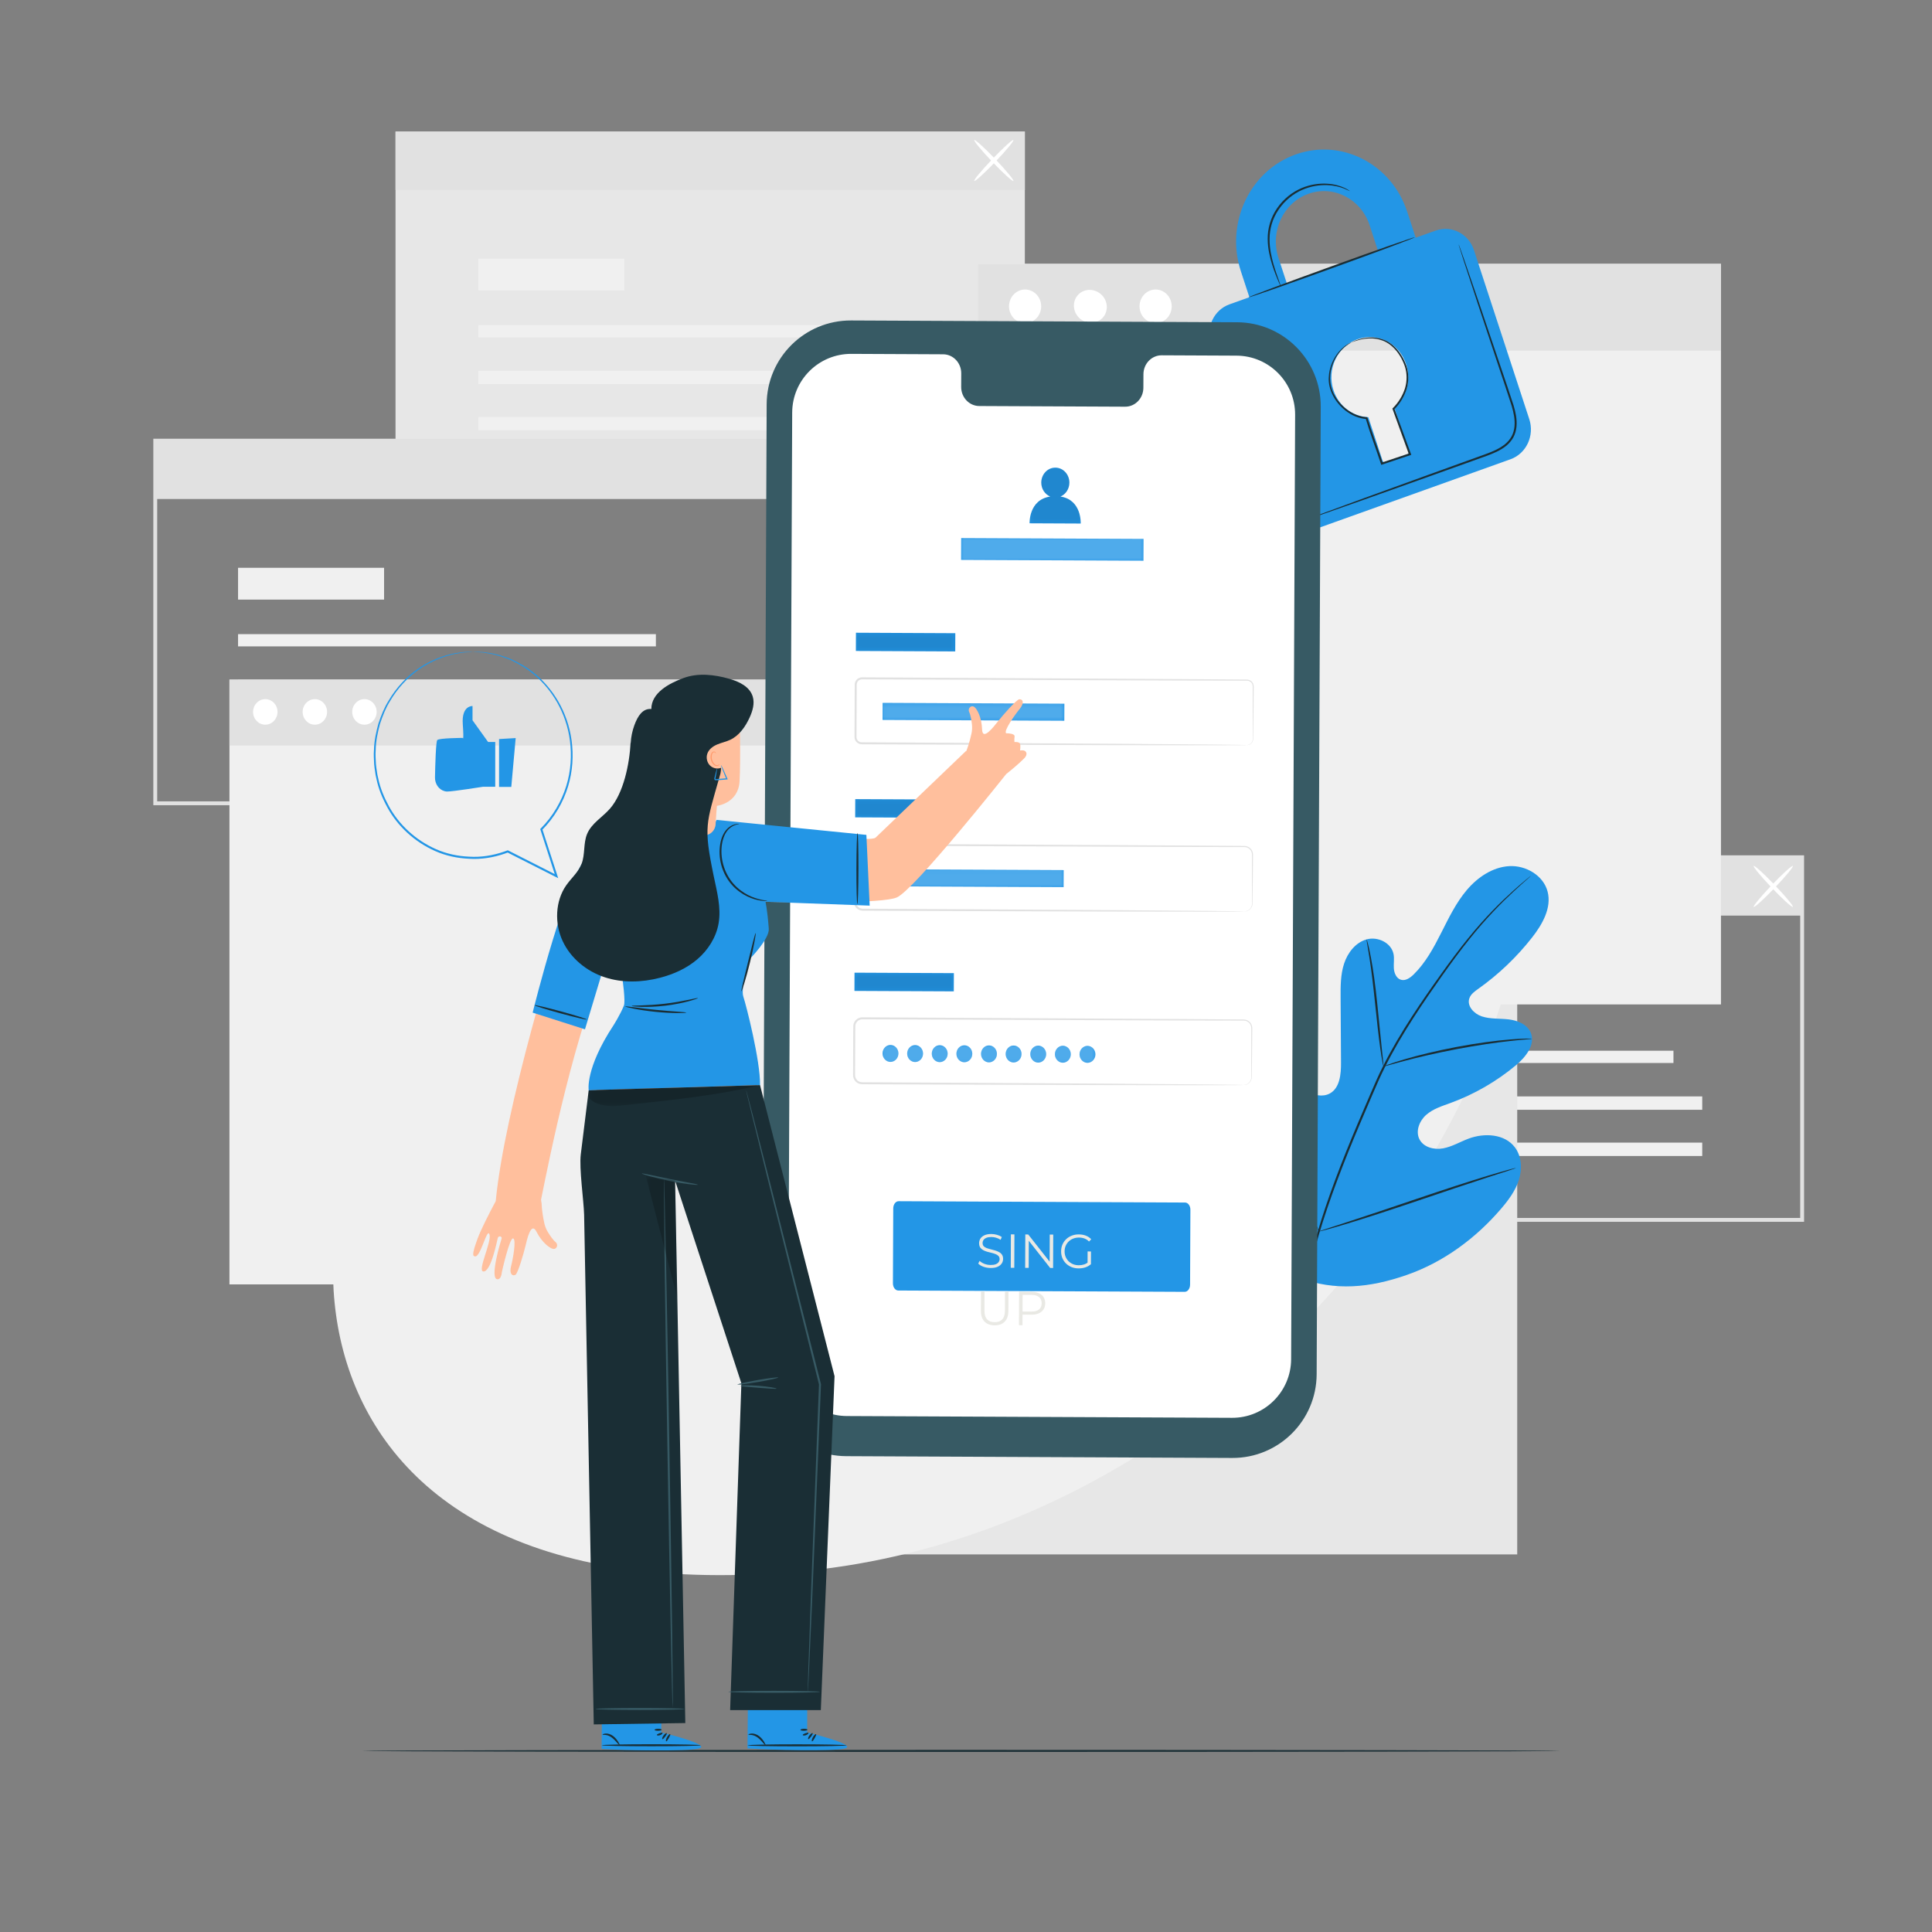 <svg xmlns="http://www.w3.org/2000/svg" width="438" height="438" viewBox="0 0 438 438" fill="none">
                    <rect x="0" y="0" width="438" height="438" fill="#808080" stroke="none"/>
                    <path d="M266.327 276.117H408.119V194.785H266.327V276.117ZM408.995 276.993H265.451V193.909H408.995V276.993Z" fill="#E1E1E1"/>
                    <path d="M379.386 240.988H284.659V238.209H379.386V240.988Z" fill="#F0F0F0"/>
                    <path d="M385.91 251.597H284.66V248.565H385.91V251.597Z" fill="#F0F0F0"/>
                    <path d="M385.91 262.073H284.66V259.041H385.91V262.073Z" fill="#F0F0F0"/>
                    <path d="M317.766 230.377H284.66V223.169H317.766V230.377Z" fill="#F0F0F0"/>
                    <path d="M408.557 207.573H265.889V194.347H408.557V207.573Z" fill="#E1E1E1"/>
                    <mask id="mask0_1749_2527" style="mask-type:luminance" maskUnits="userSpaceOnUse" x="0" y="0" width="438" height="438">
                    <path d="M0 3.62396e-05H438V438H0V3.62396e-05Z" fill="white"/>
                    </mask>
                    <g mask="url(#mask0_1749_2527)">
                    <path d="M397.58 205.597C397.398 205.422 399.236 203.206 401.686 200.644C404.135 198.083 406.269 196.149 406.451 196.323C406.633 196.497 404.795 198.715 402.344 201.275C399.896 203.836 397.762 205.771 397.58 205.597Z" fill="white"/>
                    <path d="M406.451 205.597C406.268 205.771 404.134 203.836 401.686 201.275C399.235 198.715 397.397 196.497 397.579 196.323C397.762 196.149 399.895 198.083 402.345 200.644C404.794 203.206 406.633 205.422 406.451 205.597Z" fill="white"/>
                    <path d="M232.34 112.04H89.67V29.831H232.34V112.04Z" fill="#E7E7E7"/>
                    <path d="M203.167 76.472H108.442V73.693H203.167V76.472Z" fill="#F0F0F0"/>
                    <path d="M209.692 87.081H108.442V84.05H209.692V87.081Z" fill="#F0F0F0"/>
                    <path d="M209.692 97.557H108.442V94.526H209.692V97.557Z" fill="#F0F0F0"/>
                    <path d="M141.547 65.862H108.442V58.654H141.547V65.862Z" fill="#F0F0F0"/>
                    <path d="M232.34 43.057H89.67V29.831H232.34V43.057Z" fill="#E1E1E1"/>
                    <path d="M220.872 41.018C220.69 40.844 222.528 38.627 224.978 36.066C227.427 33.505 229.561 31.571 229.743 31.745C229.925 31.919 228.087 34.136 225.636 36.697C223.188 39.258 221.054 41.193 220.872 41.018Z" fill="white"/>
                    <path d="M229.743 41.018C229.561 41.193 227.427 39.258 224.979 36.697C222.527 34.136 220.69 31.919 220.872 31.745C221.054 31.571 223.187 33.505 225.637 36.066C228.087 38.627 229.925 40.844 229.743 41.018Z" fill="white"/>
                    <path d="M35.637 181.673H177.429V100.341H35.637V181.673ZM178.305 182.549H34.761V99.465H178.305V182.549Z" fill="#E1E1E1"/>
                    <path d="M148.695 146.543H53.969V143.765H148.695V146.543Z" fill="#F0F0F0"/>
                    <path d="M155.22 157.152H53.969V154.121H155.22V157.152Z" fill="#F0F0F0"/>
                    <path d="M155.22 167.628H53.969V164.597H155.22V167.628Z" fill="#F0F0F0"/>
                    <path d="M87.075 135.935H53.969V128.725H87.075V135.935Z" fill="#F0F0F0"/>
                    <path d="M177.867 113.129H35.199V99.903H177.867V113.129Z" fill="#E1E1E1"/>
                    <path d="M343.967 352.397H175.509V201.589H343.967V352.397Z" fill="#E7E7E7"/>
                    <path d="M183.977 291.183H52.018V154.081H183.977V291.183Z" fill="#F0F0F0"/>
                    <path d="M183.977 169.019H52.018V154.081H183.977V169.019Z" fill="#E1E1E1"/>
                    <path d="M62.915 161.397C62.915 162.997 61.675 164.293 60.144 164.293C58.614 164.293 57.373 162.997 57.373 161.397C57.373 159.798 58.614 158.501 60.144 158.501C61.675 158.501 62.915 159.798 62.915 161.397Z" fill="white"/>
                    <path d="M74.153 161.397C74.153 162.997 72.913 164.293 71.382 164.293C69.853 164.293 68.612 162.997 68.612 161.397C68.612 159.798 69.853 158.501 71.382 158.501C72.913 158.501 74.153 159.798 74.153 161.397Z" fill="white"/>
                    <path d="M85.391 161.397C85.391 162.997 84.151 164.293 82.621 164.293C81.091 164.293 79.851 162.997 79.851 161.397C79.851 159.798 81.091 158.501 82.621 158.501C84.151 158.501 85.391 159.798 85.391 161.397Z" fill="white"/>
                    <path d="M390.157 227.712H221.699V59.817H390.157V227.712Z" fill="#F0F0F0"/>
                    <path d="M390.157 79.483H221.699V59.817H390.157V79.483Z" fill="#E1E1E1"/>
                    <path d="M236.045 69.448C236.045 71.554 234.413 73.262 232.398 73.262C230.384 73.262 228.751 71.554 228.751 69.448C228.751 67.343 230.384 65.636 232.398 65.636C234.413 65.636 236.045 67.343 236.045 69.448Z" fill="white"/>
                    <path d="M249.772 66.87C251.26 68.359 251.313 70.721 249.889 72.144C248.464 73.569 246.103 73.516 244.613 72.028C243.125 70.539 243.072 68.177 244.497 66.752C245.921 65.328 248.283 65.381 249.772 66.87Z" fill="white"/>
                    <path d="M265.635 69.448C265.635 71.554 264.002 73.262 261.988 73.262C259.973 73.262 258.341 71.554 258.341 69.448C258.341 67.343 259.973 65.636 261.988 65.636C264.002 65.636 265.635 67.343 265.635 69.448Z" fill="white"/>
                    </g>
                    <mask id="mask1_1749_2527" style="mask-type:luminance" maskUnits="userSpaceOnUse" x="0" y="0" width="438" height="438">
                    <path d="M0 3.62396e-05H438V438H0V3.62396e-05Z" fill="white"/>
                    </mask>
                    <g mask="url(#mask1_1749_2527)">
                    <path d="M314.805 115.084C282.729 87.091 239.303 115.076 197.12 174.076C154.938 233.078 134.866 208.262 98.98 234.246C63.094 260.228 53.553 366.743 179.907 356.39C306.261 346.037 398.672 188.272 314.805 115.084Z" fill="#F0F0F0"/>
                    </g>
                    <mask id="mask2_1749_2527" style="mask-type:luminance" maskUnits="userSpaceOnUse" x="0" y="0" width="438" height="438">
                    <path d="M0 3.62396e-05H438V438H0V3.62396e-05Z" fill="white"/>
                    </mask>
                    <g mask="url(#mask2_1749_2527)">
                    <path d="M353.766 396.943C353.766 397.069 292.938 397.171 217.919 397.171C142.874 397.171 82.059 397.069 82.059 396.943C82.059 396.817 142.874 396.714 217.919 396.714C292.938 396.714 353.766 396.817 353.766 396.943Z" fill="#1A2E35"/>
                    </g>
                    <mask id="mask3_1749_2527" style="mask-type:luminance" maskUnits="userSpaceOnUse" x="0" y="0" width="438" height="438">
                    <path d="M0 3.62396e-05H438V438H0V3.62396e-05Z" fill="white"/>
                    </mask>
                    <g mask="url(#mask3_1749_2527)">
                    <path d="M294.493 289.703C280.961 280.249 277.89 262.7 278.426 246.925C278.515 244.292 278.226 241.516 279.478 239.206C280.731 236.896 283.654 235.316 286.011 236.426C287.967 237.346 288.819 239.621 289.913 241.502C291.369 244.005 293.537 246.076 296.089 247.401C297.765 248.27 299.84 248.803 301.495 247.89C303.767 246.637 304.035 243.499 304.018 240.88C303.987 235.998 303.958 231.117 303.927 226.236C303.91 223.618 303.902 220.944 304.717 218.458C305.532 215.972 307.331 213.663 309.822 212.965C312.315 212.268 315.395 213.704 315.921 216.268C316.14 217.334 315.923 218.442 315.996 219.529C316.068 220.616 316.575 221.819 317.608 222.122C318.653 222.428 319.7 221.686 320.483 220.919C323.187 218.275 325.021 214.869 326.735 211.481C328.45 208.094 330.113 204.625 332.566 201.741C335.019 198.857 338.412 196.572 342.162 196.359C345.913 196.147 349.909 198.462 350.857 202.144C351.807 205.836 349.653 209.582 347.309 212.571C343.831 217.005 339.718 220.926 335.137 224.173C334.312 224.759 333.418 225.392 333.101 226.362C332.533 228.108 334.188 229.842 335.911 230.416C337.863 231.066 339.981 230.863 342.023 231.103C344.065 231.344 346.277 232.245 347.05 234.175C348.123 236.852 345.884 239.658 343.681 241.495C339.27 245.176 334.233 248.082 328.86 250.05C326.933 250.756 324.906 251.374 323.352 252.728C321.799 254.082 320.862 256.435 321.8 258.28C322.739 260.126 325.148 260.717 327.166 260.342C329.184 259.969 330.99 258.873 332.913 258.147C336.513 256.789 341.16 257.037 343.465 260.147C344.981 262.192 345.114 265.039 344.347 267.476C343.582 269.913 342.028 272.013 340.377 273.949C334.609 280.716 327.224 286.164 318.875 289.06C310.527 291.954 302.791 292.738 294.493 289.703Z" fill="#2396E6"/>
                    <path d="M347.073 198.552C347.079 198.558 346.992 198.643 346.819 198.801C346.625 198.973 346.368 199.203 346.041 199.494C345.355 200.101 344.344 200.995 343.073 202.182C340.528 204.548 336.953 208.108 333.07 212.979C331.121 215.406 329.097 218.154 326.976 221.144C324.86 224.139 322.619 227.353 320.391 230.82C318.162 234.286 315.931 238 313.93 242.013C312.92 244.014 312.02 246.11 311.102 248.246C310.188 250.381 309.261 252.548 308.323 254.741C304.602 263.523 301.328 272.012 298.989 279.943C296.637 287.866 295.237 295.21 294.625 301.432C293.997 307.658 294.126 312.738 294.38 316.224C294.516 317.967 294.65 319.321 294.773 320.233C294.823 320.671 294.863 321.017 294.894 321.275C294.919 321.51 294.927 321.632 294.919 321.633C294.911 321.634 294.886 321.516 294.845 321.283C294.804 321.026 294.748 320.683 294.677 320.247C294.523 319.337 294.358 317.986 294.192 316.24C293.88 312.75 293.699 307.651 294.286 301.399C294.858 295.149 296.228 287.77 298.565 279.815C300.887 271.854 304.156 263.338 307.881 254.549C308.82 252.356 309.748 250.188 310.663 248.052C311.58 245.921 312.49 243.809 313.509 241.797C315.527 237.765 317.776 234.042 320.02 230.575C322.265 227.105 324.52 223.894 326.652 220.908C328.79 217.925 330.835 215.181 332.806 212.761C336.734 207.903 340.36 204.368 342.948 202.042C344.24 200.874 345.271 200.002 345.979 199.419C346.32 199.143 346.586 198.926 346.787 198.762C346.971 198.617 347.068 198.546 347.073 198.552Z" fill="#1A2E35"/>
                    <path d="M313.646 241.779C313.614 241.784 313.525 241.386 313.391 240.662C313.253 239.937 313.088 238.884 312.905 237.58C312.534 234.972 312.146 231.354 311.732 227.363C311.32 223.37 310.881 219.768 310.472 217.173C310.27 215.875 310.098 214.826 309.969 214.102C309.844 213.378 309.79 212.973 309.823 212.965C309.855 212.958 309.971 213.349 310.152 214.063C310.338 214.776 310.562 215.819 310.807 217.114C311.303 219.703 311.798 223.314 312.211 227.311C312.608 231.25 312.968 234.815 313.243 237.537C313.374 238.767 313.486 239.803 313.576 240.634C313.653 241.365 313.68 241.774 313.646 241.779Z" fill="#1A2E35"/>
                    <path d="M347.318 235.486C347.319 235.519 346.84 235.575 345.975 235.647C345.11 235.723 343.86 235.828 342.319 236.007C339.235 236.34 334.992 236.949 330.338 237.826C325.686 238.711 321.509 239.692 318.509 240.488C317.005 240.875 315.798 241.222 314.96 241.456C314.124 241.694 313.658 241.811 313.646 241.779C313.637 241.746 314.084 241.569 314.905 241.275C315.727 240.985 316.923 240.587 318.419 240.155C321.405 239.271 325.583 238.235 330.251 237.346C334.917 236.467 339.185 235.909 342.287 235.664C343.837 235.529 345.095 235.475 345.965 235.458C346.835 235.444 347.316 235.452 347.318 235.486Z" fill="#1A2E35"/>
                    <path d="M298.979 279.195C298.964 279.202 298.886 279.061 298.748 278.784C298.593 278.455 298.403 278.053 298.172 277.567C297.678 276.507 297 274.953 296.189 273.025C294.565 269.167 292.489 263.769 290.278 257.78C288.066 251.789 286.042 246.378 284.502 242.493C283.746 240.604 283.124 239.051 282.662 237.895C282.464 237.394 282.302 236.982 282.169 236.642C282.061 236.353 282.011 236.198 282.026 236.19C282.042 236.184 282.121 236.325 282.257 236.602C282.413 236.932 282.603 237.333 282.833 237.82C283.329 238.88 284.005 240.432 284.816 242.361C286.441 246.218 288.517 251.618 290.728 257.608C292.939 263.597 294.963 269.007 296.505 272.894C297.261 274.782 297.882 276.336 298.343 277.49C298.541 277.991 298.704 278.406 298.837 278.744C298.945 279.033 298.995 279.188 298.979 279.195Z" fill="#1A2E35"/>
                    <path d="M343.723 264.774C343.727 264.791 343.574 264.853 343.279 264.958C342.929 265.075 342.5 265.219 341.98 265.393C340.78 265.782 339.159 266.307 337.188 266.946C333.143 268.258 327.576 270.134 321.428 272.215C315.278 274.298 309.688 276.125 305.614 277.353C303.578 277.969 301.925 278.449 300.776 278.758C300.245 278.897 299.807 279.012 299.451 279.106C299.146 279.18 298.984 279.211 298.98 279.195C298.975 279.179 299.129 279.116 299.424 279.011C299.772 278.895 300.202 278.751 300.723 278.577C301.923 278.188 303.543 277.663 305.514 277.024C309.559 275.712 315.126 273.836 321.276 271.754C327.425 269.671 333.013 267.845 337.087 266.617C339.124 266.001 340.777 265.521 341.926 265.212C342.458 265.072 342.895 264.957 343.252 264.864C343.557 264.789 343.718 264.758 343.723 264.774Z" fill="#1A2E35"/>
                    </g>
                    <mask id="mask4_1749_2527" style="mask-type:luminance" maskUnits="userSpaceOnUse" x="0" y="0" width="438" height="438">
                    <path d="M0 3.62396e-05H438V438H0V3.62396e-05Z" fill="white"/>
                    </mask>
                    <g mask="url(#mask4_1749_2527)">
                    <path d="M316.121 92.475L319.328 102.271C319.463 102.686 319.227 103.109 318.826 103.252L314.34 104.857C313.996 104.98 313.556 104.799 313.422 104.384L310.214 94.588C306.739 94.442 303.513 92.138 302.306 88.453C300.755 83.714 303.182 78.534 307.729 76.908C312.274 75.282 317.227 77.822 318.778 82.561C319.985 86.246 318.785 90.133 316.121 92.475ZM289.833 58.44C287.883 52.481 290.928 45.974 296.629 43.936C302.324 41.898 308.547 45.09 310.498 51.048L312.428 56.943L291.763 64.335L289.833 58.44ZM325.47 52.278L320.956 53.892L319.025 47.998C315.466 37.125 304.103 31.308 293.711 35.024C283.313 38.745 277.754 50.614 281.314 61.487L283.244 67.383L278.715 69.003C275.193 70.263 273.287 74.322 274.493 78.007L287.051 116.368C288.277 120.108 292.164 122.104 295.686 120.844L342.442 104.119C346.02 102.839 347.928 98.771 346.703 95.029L334.144 56.669C332.938 52.983 329.049 50.997 325.47 52.278Z" fill="#2396E6"/>
                    <path d="M320.759 53.787C320.802 53.905 312.393 57.054 301.98 60.817C291.564 64.583 283.087 67.538 283.044 67.419C283.001 67.301 291.408 64.154 301.825 60.389C312.237 56.624 320.716 53.669 320.759 53.787Z" fill="#1A2E35"/>
                    <path d="M330.688 55.401C330.696 55.398 330.73 55.476 330.788 55.631C330.855 55.809 330.939 56.035 331.043 56.316C331.268 56.955 331.582 57.844 331.98 58.972C332.785 61.317 333.93 64.654 335.341 68.764C336.747 72.914 338.417 77.839 340.269 83.305C341.185 86.05 342.185 88.902 343.144 91.914C343.588 93.427 343.956 95.044 343.801 96.72C343.723 97.552 343.497 98.389 343.092 99.145C342.679 99.897 342.104 100.558 341.437 101.097C340.09 102.173 338.514 102.801 336.99 103.366C335.462 103.916 333.954 104.457 332.475 104.988C329.514 106.048 326.658 107.07 323.936 108.044C318.498 109.981 313.598 111.725 309.47 113.195C305.371 114.637 302.043 115.808 299.704 116.63C298.573 117.018 297.682 117.323 297.042 117.543C296.757 117.635 296.527 117.709 296.346 117.769C296.187 117.817 296.105 117.839 296.103 117.831C296.1 117.824 296.177 117.788 296.329 117.725C296.507 117.655 296.731 117.566 297.011 117.456C297.644 117.217 298.525 116.885 299.644 116.464C301.971 115.608 305.283 114.391 309.361 112.891C313.479 111.396 318.368 109.62 323.794 107.649C326.513 106.666 329.366 105.636 332.323 104.567C333.803 104.034 335.307 103.491 336.835 102.941C338.345 102.38 339.879 101.76 341.149 100.742C341.779 100.234 342.31 99.621 342.691 98.929C343.065 98.231 343.275 97.46 343.349 96.677C343.497 95.103 343.151 93.53 342.715 92.04C341.772 89.058 340.773 86.18 339.871 83.439C338.053 77.962 336.415 73.025 335.034 68.867C333.682 64.737 332.582 61.385 331.811 59.029C331.447 57.889 331.162 56.991 330.957 56.346C330.869 56.058 330.8 55.828 330.745 55.645C330.7 55.486 330.68 55.404 330.688 55.401Z" fill="#1A2E35"/>
                    <path d="M306.024 43.321C306.001 43.359 305.559 43.085 304.698 42.738C303.835 42.409 302.53 42.024 300.874 41.971C299.23 41.911 297.229 42.166 295.232 43.038C293.241 43.901 291.281 45.43 289.877 47.512C288.446 49.587 287.82 51.988 287.819 54.164C287.8 56.35 288.265 58.298 288.71 59.896C289.172 61.496 289.645 62.765 289.955 63.646C290.27 64.528 290.439 65.017 290.408 65.03C290.38 65.04 290.155 64.574 289.789 63.711C289.427 62.847 288.908 61.593 288.402 59.988C287.911 58.386 287.403 56.414 287.398 54.161C287.374 51.921 288.015 49.404 289.499 47.256C290.955 45.098 292.995 43.524 295.064 42.652C297.141 41.771 299.204 41.546 300.89 41.649C302.586 41.745 303.911 42.189 304.767 42.575C305.192 42.783 305.516 42.953 305.719 43.095C305.929 43.23 306.033 43.307 306.024 43.321Z" fill="#1A2E35"/>
                    <path d="M306.422 77.599C306.417 77.588 306.568 77.512 306.866 77.378C307.161 77.24 307.612 77.065 308.218 76.891C308.817 76.704 309.586 76.566 310.493 76.514C311.399 76.468 312.464 76.562 313.566 76.972C315.805 77.759 317.868 80.047 318.881 83.078C319.367 84.609 319.411 86.387 318.921 88.108C318.399 89.819 317.441 91.463 316.057 92.843L316.114 92.611C317.278 95.803 318.545 99.279 319.864 102.894L319.944 103.114L319.722 103.188C319.087 103.401 318.405 103.629 317.719 103.86C316.244 104.354 314.788 104.841 313.361 105.319L313.145 105.391L313.074 105.175C311.874 101.543 310.559 98.119 309.604 94.846L309.794 94.995C308 94.876 306.388 94.122 305.105 93.141C303.817 92.15 302.829 90.921 302.164 89.627C301.509 88.329 301.18 86.95 301.235 85.681C301.267 84.412 301.56 83.264 301.97 82.296C302.787 80.343 304.005 79.115 304.907 78.445C305.825 77.773 306.422 77.599 306.422 77.599C306.443 77.639 305.866 77.858 304.989 78.551C304.129 79.243 302.969 80.473 302.205 82.392C301.441 84.264 301.111 86.955 302.475 89.466C303.129 90.707 304.093 91.888 305.341 92.833C306.582 93.768 308.13 94.474 309.816 94.577L309.964 94.586L310.005 94.726C310.971 97.976 312.294 101.386 313.504 105.033L313.217 104.889C314.644 104.41 316.099 103.922 317.574 103.427C318.261 103.198 318.942 102.969 319.578 102.756L319.435 103.05C318.125 99.431 316.866 95.953 315.711 92.757L315.664 92.629L315.768 92.525C317.078 91.23 318.033 89.624 318.536 87.994C319.014 86.35 318.986 84.66 318.532 83.184C317.575 80.242 315.607 78.005 313.472 77.22C312.418 76.808 311.386 76.696 310.5 76.72C309.612 76.751 308.852 76.864 308.253 77.029C307.05 77.338 306.438 77.637 306.422 77.599Z" fill="#1A2E35"/>
                    </g>
                    <mask id="mask5_1749_2527" style="mask-type:luminance" maskUnits="userSpaceOnUse" x="0" y="0" width="438" height="438">
                    <path d="M0 3.62396e-05H438V438H0V3.62396e-05Z" fill="white"/>
                    </mask>
                    <g mask="url(#mask5_1749_2527)">
                    <path d="M279.349 330.53L191.853 330.125C181.33 330.077 172.838 321.509 172.882 310.986L173.809 91.633C173.854 81.103 182.427 72.605 192.956 72.653L280.453 73.058C290.975 73.106 299.468 81.674 299.423 92.198L298.496 311.552C298.452 322.08 289.879 330.579 279.349 330.53Z" fill="#375A64"/>
                    <path d="M280.327 80.628L263.364 80.55C261.089 80.54 259.236 82.459 259.226 84.837L259.212 87.914C259.204 90.292 257.351 92.212 255.076 92.201L222.009 92.049C219.734 92.038 217.898 90.101 217.908 87.724L217.921 84.646C217.931 82.268 216.095 80.331 213.82 80.321L207.854 80.293L193.006 80.225C185.633 80.191 179.628 86.143 179.597 93.517L178.692 307.622C178.66 314.992 184.608 320.993 191.978 321.027L279.299 321.43C286.672 321.464 292.677 315.513 292.709 308.138L293.614 94.033C293.644 86.663 287.697 80.662 280.327 80.628Z" fill="white"/>
                    <path d="M268.576 292.868L203.643 292.569C202.971 292.565 202.429 291.834 202.434 290.934L202.505 273.947C202.509 273.047 203.057 272.321 203.729 272.323L268.662 272.624C269.334 272.627 269.876 273.359 269.872 274.258L269.8 291.244C269.797 292.145 269.249 292.872 268.576 292.868Z" fill="#2396E6"/>
                    <path d="M224.577 287.463C224.015 287.46 223.474 287.367 222.955 287.184C222.444 286.994 222.048 286.755 221.768 286.465L222.084 285.849C222.35 286.11 222.706 286.332 223.153 286.514C223.607 286.69 224.082 286.778 224.58 286.781C225.056 286.783 225.443 286.727 225.739 286.613C226.043 286.492 226.263 286.33 226.401 286.129C226.546 285.928 226.619 285.704 226.62 285.459C226.622 285.163 226.536 284.925 226.364 284.743C226.199 284.562 225.979 284.421 225.705 284.318C225.432 284.209 225.129 284.114 224.797 284.033C224.466 283.952 224.134 283.867 223.803 283.779C223.471 283.684 223.165 283.56 222.884 283.407C222.611 283.254 222.388 283.055 222.216 282.809C222.051 282.555 221.97 282.227 221.971 281.823C221.973 281.447 222.072 281.105 222.268 280.796C222.471 280.479 222.779 280.228 223.191 280.042C223.603 279.85 224.13 279.755 224.772 279.758C225.198 279.76 225.62 279.823 226.038 279.947C226.456 280.065 226.816 280.229 227.118 280.439L226.845 281.077C226.521 280.859 226.175 280.698 225.808 280.596C225.447 280.493 225.098 280.441 224.759 280.439C224.304 280.437 223.929 280.497 223.632 280.618C223.336 280.739 223.115 280.904 222.97 281.113C222.832 281.314 222.762 281.545 222.761 281.805C222.76 282.1 222.842 282.339 223.007 282.52C223.18 282.701 223.403 282.843 223.676 282.945C223.957 283.048 224.264 283.139 224.595 283.22C224.927 283.301 225.255 283.389 225.579 283.484C225.911 283.58 226.213 283.704 226.487 283.857C226.767 284.002 226.99 284.198 227.155 284.444C227.327 284.69 227.412 285.012 227.411 285.408C227.409 285.776 227.307 286.119 227.103 286.435C226.9 286.745 226.589 286.996 226.169 287.188C225.757 287.374 225.227 287.466 224.577 287.463ZM229.147 287.419L229.179 279.843L229.98 279.847L229.948 287.422L229.147 287.419ZM232.413 287.434L232.445 279.858L233.105 279.861L238.305 286.465L237.958 286.464L237.986 279.884L238.776 279.887L238.744 287.463L238.084 287.46L232.895 280.856L233.242 280.857L233.214 287.438L232.413 287.434ZM244.539 287.555C243.962 287.552 243.429 287.456 242.939 287.266C242.456 287.069 242.035 286.796 241.676 286.448C241.324 286.101 241.048 285.692 240.848 285.222C240.655 284.752 240.56 284.239 240.562 283.683C240.564 283.128 240.664 282.616 240.861 282.148C241.065 281.68 241.348 281.274 241.71 280.929C242.072 280.584 242.496 280.319 242.98 280.134C243.471 279.941 244.005 279.846 244.583 279.849C245.16 279.852 245.686 279.944 246.162 280.127C246.644 280.31 247.054 280.586 247.392 280.955L246.892 281.462C246.576 281.143 246.227 280.914 245.845 280.775C245.463 280.636 245.052 280.566 244.612 280.564C244.143 280.561 243.71 280.639 243.312 280.796C242.922 280.945 242.579 281.164 242.281 281.451C241.992 281.731 241.763 282.062 241.595 282.444C241.435 282.818 241.354 283.233 241.352 283.687C241.35 284.134 241.428 284.55 241.585 284.933C241.749 285.316 241.975 285.653 242.262 285.943C242.557 286.225 242.899 286.447 243.288 286.607C243.684 286.761 244.113 286.839 244.575 286.841C245.008 286.843 245.416 286.78 245.799 286.652C246.189 286.523 246.547 286.305 246.873 285.996L247.325 286.604C246.963 286.92 246.54 287.16 246.055 287.324C245.571 287.48 245.066 287.557 244.539 287.555ZM246.557 286.503L246.569 283.711L247.337 283.715L247.325 286.604L246.557 286.503ZM225.486 300.467C224.519 300.462 223.759 300.181 223.206 299.623C222.652 299.065 222.378 298.241 222.383 297.152L222.401 292.812L223.202 292.815L223.184 297.123C223.18 298.017 223.379 298.679 223.781 299.106C224.184 299.534 224.753 299.749 225.489 299.753C226.232 299.756 226.806 299.546 227.212 299.122C227.618 298.698 227.823 298.039 227.827 297.144L227.845 292.837L228.624 292.84L228.606 297.18C228.601 298.27 228.32 299.091 227.762 299.644C227.211 300.197 226.452 300.471 225.486 300.467ZM231.005 300.427L231.037 292.852L233.873 292.865C234.515 292.868 235.066 292.975 235.527 293.186C235.988 293.39 236.341 293.688 236.584 294.079C236.835 294.462 236.959 294.928 236.957 295.476C236.955 296.01 236.827 296.472 236.572 296.86C236.326 297.241 235.971 297.535 235.508 297.743C235.045 297.95 234.493 298.052 233.851 298.049L231.459 298.038L231.818 297.661L231.806 300.431L231.005 300.427ZM231.818 297.725L231.462 297.334L233.832 297.345C234.59 297.349 235.164 297.189 235.555 296.866C235.953 296.536 236.154 296.072 236.156 295.473C236.159 294.867 235.962 294.397 235.567 294.063C235.179 293.729 234.606 293.561 233.848 293.557L231.478 293.546L231.837 293.169L231.818 297.725Z" fill="#E9E9E4"/>
                    <path d="M216.56 147.684L194.033 147.579L194.051 143.446L216.578 143.551L216.56 147.684Z" fill="#2396E6"/>
                    <mask id="mask6_1749_2527" style="mask-type:luminance" maskUnits="userSpaceOnUse" x="194" y="143" width="23" height="5">
                    <path d="M194.033 143.446H216.578V147.683H194.033V143.446Z" fill="white"/>
                    </mask>
                    <g mask="url(#mask6_1749_2527)">
                    <g opacity="0.1">
                    <path d="M216.56 147.684L194.033 147.579L194.051 143.446L216.578 143.551L216.56 147.684Z" fill="black"/>
                    </g>
                    </g>
                    <path d="M282.646 168.916C282.642 168.898 282.834 168.926 283.16 168.795C283.467 168.675 283.953 168.302 284.009 167.616C284.006 166.219 284.002 164.189 283.997 161.581C283.997 160.269 283.996 158.811 283.995 157.217C283.996 156.818 283.996 156.411 283.996 155.995C284.007 155.57 284.006 155.175 283.751 154.847C283.52 154.523 283.126 154.315 282.714 154.313C282.265 154.313 281.808 154.312 281.342 154.311C277.615 154.304 273.374 154.295 268.689 154.286C249.923 154.216 224.024 154.121 195.42 154.015C195.042 154.011 194.673 154.196 194.454 154.503C194.211 154.812 194.221 155.178 194.227 155.648C194.223 156.537 194.22 157.422 194.215 158.306C194.207 160.072 194.2 161.828 194.192 163.569C194.188 164.441 194.185 165.308 194.18 166.173C194.194 166.587 194.14 167.083 194.217 167.404C194.304 167.757 194.57 168.054 194.9 168.195C195.073 168.265 195.234 168.289 195.443 168.287L196.084 168.291L197.363 168.296C198.213 168.301 199.06 168.305 199.903 168.309C206.65 168.345 213.157 168.38 219.357 168.413C231.752 168.488 242.916 168.556 252.297 168.613C261.66 168.688 269.244 168.747 274.503 168.788C277.112 168.819 279.144 168.843 280.541 168.859C281.219 168.873 281.74 168.882 282.111 168.889C282.465 168.899 282.646 168.916 282.646 168.916C282.646 168.916 282.465 168.93 282.111 168.936C281.74 168.94 281.219 168.945 280.541 168.951C279.143 168.955 277.111 168.96 274.503 168.966C269.242 168.959 261.66 168.949 252.296 168.937C242.915 168.907 231.75 168.872 219.355 168.833C213.155 168.809 206.648 168.783 199.901 168.756C199.059 168.753 198.212 168.75 197.361 168.746L196.082 168.74L195.441 168.738C195.222 168.742 194.95 168.708 194.726 168.61C194.267 168.417 193.902 168.006 193.78 167.519C193.711 167.272 193.726 167.021 193.726 166.818L193.728 166.171C193.732 165.306 193.735 164.438 193.739 163.568C193.746 161.825 193.753 160.071 193.76 158.305C193.763 157.421 193.768 156.535 193.77 155.646C193.777 155.418 193.758 155.218 193.793 154.946C193.832 154.69 193.931 154.443 194.086 154.235C194.386 153.812 194.903 153.552 195.422 153.558C224.026 153.716 249.924 153.86 268.689 153.964C273.376 153.998 277.617 154.029 281.344 154.056C281.809 154.059 282.267 154.063 282.716 154.067C283.207 154.072 283.673 154.324 283.941 154.709C284.242 155.087 284.239 155.604 284.223 155.995C284.219 156.411 284.217 156.819 284.213 157.217C284.198 158.812 284.186 160.269 284.174 161.582C284.142 164.192 284.118 166.225 284.1 167.623C284.024 168.354 283.5 168.729 283.176 168.838C282.834 168.958 282.646 168.916 282.646 168.916Z" fill="#E1E1E1"/>
                    <path d="M241.289 163.4L200.08 163.21L200.096 159.346L241.306 159.536L241.289 163.4Z" fill="#2396E6"/>
                    <mask id="mask7_1749_2527" style="mask-type:luminance" maskUnits="userSpaceOnUse" x="200" y="159" width="42" height="5">
                    <path d="M200.08 159.345H241.305V163.399H200.08V159.345Z" fill="white"/>
                    </mask>
                    <g mask="url(#mask7_1749_2527)">
                    <g opacity="0.2">
                    <path d="M241.289 163.4L200.08 163.21L200.096 159.346L241.306 159.536L241.289 163.4Z" fill="white"/>
                    </g>
                    </g>
                    <path d="M216.401 185.407L193.874 185.303L193.891 181.17L216.418 181.273L216.401 185.407Z" fill="#2396E6"/>
                    <mask id="mask8_1749_2527" style="mask-type:luminance" maskUnits="userSpaceOnUse" x="193" y="181" width="24" height="5">
                    <path d="M193.873 181.17H216.419V185.407H193.873V181.17Z" fill="white"/>
                    </mask>
                    <g mask="url(#mask8_1749_2527)">
                    <g opacity="0.1">
                    <path d="M216.401 185.407L193.874 185.303L193.891 181.17L216.418 181.273L216.401 185.407Z" fill="black"/>
                    </g>
                    </g>
                    <path d="M282.068 206.637C282.066 206.621 282.252 206.638 282.587 206.539C282.905 206.434 283.418 206.172 283.696 205.546C283.846 205.238 283.862 204.864 283.848 204.435C283.846 204.01 283.845 203.546 283.843 203.043C283.841 202.035 283.838 200.875 283.837 199.571C283.837 198.263 283.836 196.811 283.836 195.223V194.005C283.854 193.586 283.803 193.198 283.58 192.849C283.369 192.505 283.027 192.233 282.628 192.11C282.235 191.987 281.767 192.054 281.304 192.035C277.59 192.028 273.363 192.019 268.693 192.01C249.993 191.941 224.184 191.846 195.679 191.74C194.887 191.72 194.156 192.366 194.08 193.15C194.053 193.983 194.067 194.904 194.057 195.773C194.049 197.533 194.042 199.282 194.034 201.017C194.031 201.885 194.026 202.75 194.023 203.612C194.037 204.042 193.975 204.491 194.078 204.835C194.177 205.197 194.408 205.521 194.717 205.733C195.038 205.949 195.386 206.029 195.806 206.013L197.081 206.019C197.929 206.024 198.772 206.028 199.613 206.032C206.336 206.068 212.821 206.102 218.999 206.135C231.351 206.21 242.476 206.279 251.825 206.335C261.156 206.409 268.712 206.469 273.954 206.51C276.554 206.541 278.578 206.564 279.97 206.581C280.646 206.594 281.166 206.604 281.535 206.611C281.888 206.62 282.068 206.637 282.068 206.637C282.068 206.637 281.888 206.652 281.534 206.657C281.166 206.661 280.645 206.667 279.969 206.673C278.578 206.676 276.553 206.681 273.953 206.688C268.712 206.681 261.154 206.671 251.823 206.658C242.474 206.629 231.35 206.594 218.997 206.555C212.819 206.531 206.334 206.505 199.611 206.479C198.771 206.476 197.926 206.472 197.078 206.469L195.805 206.463C195.376 206.486 194.85 206.382 194.463 206.106C194.067 205.834 193.77 205.42 193.643 204.954C193.512 204.463 193.59 204.037 193.571 203.609C193.573 202.748 193.577 201.884 193.58 201.016C193.587 199.279 193.594 197.531 193.601 195.77C193.612 194.879 193.594 194.032 193.627 193.096C193.724 192.087 194.665 191.258 195.681 191.284C224.186 191.441 249.995 191.584 268.695 191.688C273.365 191.722 277.591 191.753 281.305 191.78C281.763 191.804 282.227 191.73 282.7 191.875C283.158 192.019 283.545 192.332 283.781 192.725C284.033 193.11 284.087 193.601 284.062 194.006C284.058 194.42 284.056 194.826 284.053 195.223C284.039 196.812 284.025 198.264 284.014 199.572C284 200.876 283.988 202.036 283.979 203.044C283.972 203.546 283.967 204.011 283.962 204.436C283.97 204.853 283.945 205.268 283.781 205.584C283.472 206.235 282.931 206.491 282.6 206.583C282.252 206.67 282.068 206.637 282.068 206.637Z" fill="#E1E1E1"/>
                    <path d="M216.235 224.75L193.708 224.647L193.724 220.513L216.252 220.617L216.235 224.75Z" fill="#2396E6"/>
                    <mask id="mask9_1749_2527" style="mask-type:luminance" maskUnits="userSpaceOnUse" x="193" y="220" width="24" height="5">
                    <path d="M193.708 220.514H216.252V224.75H193.708V220.514Z" fill="white"/>
                    </mask>
                    <g mask="url(#mask9_1749_2527)">
                    <g opacity="0.1">
                    <path d="M216.235 224.75L193.708 224.647L193.725 220.513L216.253 220.617L216.235 224.75Z" fill="black"/>
                    </g>
                    </g>
                    <path d="M281.901 245.981C281.9 245.965 282.086 245.981 282.42 245.883C282.739 245.779 283.251 245.515 283.529 244.89C283.679 244.582 283.695 244.208 283.681 243.779C283.679 243.353 283.678 242.89 283.676 242.387C283.674 241.379 283.672 240.219 283.67 238.916C283.67 237.607 283.67 236.154 283.669 234.566C283.669 234.169 283.67 233.763 283.67 233.348C283.687 232.93 283.637 232.542 283.414 232.192C283.202 231.849 282.861 231.576 282.462 231.454C282.069 231.33 281.601 231.398 281.137 231.379C277.424 231.371 273.197 231.363 268.527 231.354C249.826 231.285 224.018 231.188 195.513 231.083C194.72 231.064 193.99 231.71 193.914 232.494C193.887 233.327 193.9 234.247 193.891 235.116C193.883 236.875 193.876 238.626 193.868 240.361C193.864 241.229 193.86 242.094 193.857 242.956C193.871 243.385 193.809 243.834 193.911 244.178C194.01 244.54 194.241 244.865 194.55 245.077C194.872 245.293 195.22 245.373 195.64 245.357L196.914 245.363C197.762 245.367 198.606 245.372 199.446 245.376C206.169 245.412 212.654 245.446 218.832 245.479C231.184 245.555 242.309 245.622 251.658 245.679C260.989 245.753 268.545 245.813 273.787 245.854C276.387 245.885 278.412 245.909 279.803 245.925C280.479 245.938 281 245.947 281.368 245.955C281.721 245.964 281.901 245.981 281.901 245.981C281.901 245.981 281.721 245.995 281.368 246.001C280.999 246.004 280.479 246.009 279.803 246.016C278.411 246.02 276.386 246.025 273.786 246.032C268.545 246.024 260.988 246.015 251.656 246.002C242.307 245.973 231.183 245.938 218.831 245.899C212.652 245.875 206.167 245.85 199.445 245.823C198.604 245.819 197.76 245.816 196.912 245.812L195.638 245.807C195.209 245.83 194.683 245.726 194.296 245.45C193.9 245.177 193.604 244.763 193.476 244.298C193.345 243.807 193.423 243.38 193.404 242.953C193.407 242.092 193.411 241.226 193.414 240.359C193.421 238.623 193.428 236.874 193.435 235.114C193.445 234.222 193.428 233.376 193.461 232.439C193.558 231.431 194.499 230.601 195.515 230.628C224.02 230.785 249.828 230.927 268.529 231.032C273.198 231.066 277.425 231.096 281.139 231.124C281.597 231.147 282.06 231.074 282.534 231.219C282.991 231.363 283.378 231.676 283.615 232.069C283.867 232.454 283.921 232.945 283.896 233.35C283.892 233.764 283.889 234.17 283.886 234.567C283.872 236.155 283.859 237.608 283.848 238.916C283.834 240.22 283.822 241.38 283.812 242.388C283.806 242.89 283.8 243.354 283.795 243.779C283.803 244.198 283.778 244.612 283.614 244.928C283.306 245.578 282.764 245.835 282.434 245.927C282.086 246.013 281.901 245.981 281.901 245.981Z" fill="#E1E1E1"/>
                    <path d="M241.13 201.124L199.92 200.933L199.936 197.069L241.147 197.259L241.13 201.124Z" fill="#2396E6"/>
                    <mask id="mask10_1749_2527" style="mask-type:luminance" maskUnits="userSpaceOnUse" x="199" y="197" width="43" height="5">
                    <path d="M199.92 197.069H241.146V201.124H199.92V197.069Z" fill="white"/>
                    </mask>
                    <g mask="url(#mask10_1749_2527)">
                    <g opacity="0.2">
                    <path d="M241.13 201.123L199.92 200.933L199.936 197.069L241.147 197.259L241.13 201.123Z" fill="white"/>
                    </g>
                    </g>
                    <path d="M203.68 238.83C203.676 239.891 202.865 240.747 201.87 240.743C200.875 240.738 200.073 239.873 200.077 238.812C200.082 237.752 200.892 236.895 201.887 236.9C202.881 236.905 203.685 237.768 203.68 238.83Z" fill="#2396E6"/>
                    <path d="M209.263 238.855C209.258 239.916 208.448 240.772 207.453 240.769C206.458 240.764 205.655 239.9 205.66 238.838C205.664 237.778 206.474 236.921 207.47 236.926C208.464 236.93 209.267 237.794 209.263 238.855Z" fill="#2396E6"/>
                    <path d="M214.845 238.881C214.841 239.942 214.031 240.799 213.035 240.794C212.04 240.79 211.238 239.925 211.242 238.864C211.247 237.804 212.057 236.947 213.052 236.951C214.046 236.956 214.85 237.82 214.845 238.881Z" fill="#2396E6"/>
                    <path d="M220.428 238.907C220.423 239.967 219.613 240.824 218.619 240.82C217.624 240.815 216.82 239.951 216.825 238.889C216.829 237.829 217.639 236.972 218.635 236.977C219.63 236.982 220.433 237.846 220.428 238.907Z" fill="#2396E6"/>
                    <path d="M226.011 238.933C226.006 239.994 225.196 240.85 224.202 240.846C223.207 240.841 222.403 239.977 222.408 238.916C222.413 237.855 223.222 236.998 224.218 237.003C225.213 237.008 226.015 237.872 226.011 238.933Z" fill="#2396E6"/>
                    <path d="M231.593 238.958C231.589 240.02 230.779 240.875 229.783 240.871C228.788 240.867 227.986 240.002 227.99 238.941C227.995 237.88 228.804 237.024 229.799 237.028C230.795 237.033 231.598 237.897 231.593 238.958Z" fill="#2396E6"/>
                    <path d="M237.176 238.984C237.171 240.046 236.361 240.901 235.366 240.898C234.371 240.893 233.569 240.028 233.573 238.967C233.578 237.906 234.387 237.05 235.382 237.055C236.377 237.059 237.181 237.923 237.176 238.984Z" fill="#2396E6"/>
                    <path d="M242.758 239.009C242.754 240.071 241.943 240.927 240.949 240.923C239.954 240.918 239.151 240.054 239.156 238.993C239.16 237.933 239.97 237.075 240.965 237.08C241.96 237.085 242.763 237.948 242.758 239.009Z" fill="#2396E6"/>
                    <path d="M248.341 239.036C248.336 240.097 247.526 240.953 246.532 240.949C245.537 240.945 244.733 240.08 244.738 239.019C244.743 237.959 245.552 237.102 246.548 237.106C247.543 237.111 248.346 237.974 248.341 239.036Z" fill="#2396E6"/>
                    <mask id="mask11_1749_2527" style="mask-type:luminance" maskUnits="userSpaceOnUse" x="200" y="236" width="49" height="5">
                    <path d="M200.077 236.9H248.341V240.949H200.077V236.9Z" fill="white"/>
                    </mask>
                    <g mask="url(#mask11_1749_2527)">
                    <g opacity="0.2">
                    <path d="M203.68 238.83C203.676 239.891 202.865 240.747 201.87 240.743C200.875 240.738 200.073 239.873 200.077 238.812C200.082 237.752 200.892 236.895 201.887 236.9C202.881 236.905 203.685 237.768 203.68 238.83Z" fill="white"/>
                    <path d="M209.263 238.855C209.258 239.916 208.448 240.772 207.453 240.769C206.458 240.764 205.655 239.9 205.66 238.838C205.664 237.778 206.474 236.921 207.47 236.926C208.464 236.93 209.267 237.794 209.263 238.855Z" fill="white"/>
                    <path d="M214.845 238.881C214.841 239.942 214.031 240.799 213.035 240.794C212.04 240.79 211.238 239.925 211.242 238.864C211.247 237.804 212.057 236.947 213.052 236.951C214.046 236.956 214.85 237.82 214.845 238.881Z" fill="white"/>
                    <path d="M220.428 238.907C220.423 239.967 219.613 240.824 218.619 240.82C217.624 240.815 216.82 239.951 216.825 238.889C216.829 237.829 217.639 236.972 218.635 236.977C219.63 236.982 220.433 237.846 220.428 238.907Z" fill="white"/>
                    <path d="M226.01 238.933C226.006 239.994 225.196 240.85 224.201 240.846C223.206 240.841 222.403 239.977 222.407 238.916C222.413 237.855 223.222 236.998 224.217 237.003C225.212 237.008 226.015 237.872 226.01 238.933Z" fill="white"/>
                    <path d="M231.593 238.958C231.589 240.02 230.779 240.875 229.783 240.871C228.788 240.867 227.986 240.002 227.99 238.941C227.995 237.88 228.804 237.024 229.799 237.028C230.795 237.033 231.598 237.897 231.593 238.958Z" fill="white"/>
                    <path d="M237.176 238.984C237.171 240.046 236.36 240.901 235.366 240.898C234.371 240.893 233.568 240.028 233.573 238.967C233.577 237.906 234.387 237.05 235.382 237.055C236.377 237.059 237.18 237.923 237.176 238.984Z" fill="white"/>
                    <path d="M242.758 239.009C242.754 240.071 241.943 240.927 240.949 240.923C239.954 240.918 239.151 240.054 239.156 238.993C239.16 237.933 239.97 237.075 240.965 237.08C241.96 237.085 242.763 237.948 242.758 239.009Z" fill="white"/>
                    <path d="M248.341 239.036C248.336 240.097 247.526 240.953 246.532 240.949C245.537 240.945 244.733 240.08 244.738 239.019C244.743 237.959 245.552 237.102 246.548 237.106C247.543 237.111 248.346 237.974 248.341 239.036Z" fill="white"/>
                    </g>
                    </g>
                    <path d="M240.412 112.571C241.591 112.077 242.43 110.861 242.437 109.429C242.444 107.552 241.024 106.024 239.264 106.016C237.506 106.008 236.072 107.522 236.065 109.399C236.058 110.844 236.903 112.075 238.094 112.571C233.192 113.309 233.415 118.638 233.415 118.638L245.008 118.691C245.008 118.691 245.272 113.305 240.412 112.571Z" fill="#2396E6"/>
                    <mask id="mask12_1749_2527" style="mask-type:luminance" maskUnits="userSpaceOnUse" x="233" y="106" width="13" height="13">
                    <path d="M233.413 106.015H245.01V118.691H233.413V106.015Z" fill="white"/>
                    </mask>
                    <g mask="url(#mask12_1749_2527)">
                    <g opacity="0.1">
                    <path d="M240.412 112.571C241.591 112.077 242.43 110.861 242.437 109.429C242.444 107.552 241.024 106.024 239.264 106.016C237.506 106.008 236.072 107.522 236.065 109.399C236.058 110.844 236.903 112.075 238.094 112.571C233.192 113.309 233.415 118.638 233.415 118.638L245.008 118.691C245.008 118.691 245.272 113.305 240.412 112.571Z" fill="black"/>
                    </g>
                    </g>
                    <path d="M259.23 127.122L217.89 126.931L217.911 121.989L259.25 122.179L259.23 127.122Z" fill="#2396E6"/>
                    <mask id="mask13_1749_2527" style="mask-type:luminance" maskUnits="userSpaceOnUse" x="217" y="121" width="43" height="7">
                    <path d="M217.89 121.988H259.251V127.123H217.89V121.988Z" fill="white"/>
                    </mask>
                    <g mask="url(#mask13_1749_2527)">
                    <g opacity="0.2">
                    <path d="M259.23 127.122L217.89 126.931L217.911 121.989L259.251 122.179L259.23 127.122Z" fill="white"/>
                    </g>
                    </g>
                    </g>
                    <mask id="mask14_1749_2527" style="mask-type:luminance" maskUnits="userSpaceOnUse" x="0" y="0" width="438" height="438">
                    <path d="M0 3.62396e-05H438V438H0V3.62396e-05Z" fill="white"/>
                    </mask>
                    <g mask="url(#mask14_1749_2527)">
                    <path d="M107.28 147.761C107.28 147.77 107.141 147.785 106.873 147.806C106.583 147.828 106.187 147.856 105.68 147.893C105.154 147.903 104.514 148.017 103.758 148.15C103.383 148.226 102.968 148.257 102.544 148.382C102.118 148.5 101.666 148.626 101.186 148.759C99.296 149.355 97.019 150.302 94.727 151.962C92.44 153.61 90.153 155.966 88.37 159.038C87.433 160.548 86.753 162.292 86.143 164.125C85.646 165.991 85.205 167.974 85.173 170.062C85.079 171.104 85.184 172.163 85.229 173.238C85.257 173.775 85.374 174.309 85.442 174.85C85.516 175.393 85.595 175.938 85.749 176.473C86.193 178.65 87.079 180.785 88.201 182.831C90.445 186.938 94.215 190.476 98.871 192.526C101.201 193.554 103.776 194.108 106.395 194.216C109.017 194.382 111.703 193.961 114.249 193.085L115.019 192.802L115.121 192.765L115.213 192.812C118.982 194.726 122.679 196.602 126.261 198.421L125.933 198.701C124.753 195.04 123.609 191.489 122.513 188.083L122.47 187.952L122.568 187.855C125.352 185.066 127.292 181.679 128.368 178.211C129.446 174.732 129.631 171.19 129.21 167.943C128.789 164.69 127.725 161.731 126.307 159.242C124.89 156.745 123.128 154.716 121.319 153.133C119.489 151.561 117.59 150.496 115.891 149.68C114.149 148.951 112.597 148.485 111.307 148.236C110.661 148.126 110.088 148.028 109.588 147.943C109.091 147.908 108.669 147.879 108.32 147.855C107.994 147.829 107.737 147.81 107.543 147.795C107.369 147.779 107.28 147.768 107.28 147.761C107.28 147.755 107.369 147.753 107.544 147.756C107.739 147.761 107.996 147.768 108.324 147.778C108.675 147.792 109.101 147.809 109.6 147.829C110.105 147.905 110.684 147.99 111.335 148.088C112.638 148.315 114.211 148.764 115.979 149.48C117.705 150.283 119.635 151.343 121.501 152.92C123.346 154.507 125.146 156.551 126.599 159.074C128.052 161.591 129.149 164.59 129.591 167.893C130.032 171.189 129.859 174.79 128.773 178.334C127.688 181.868 125.721 185.326 122.887 188.173L122.942 187.945C124.044 191.349 125.193 194.898 126.378 198.558L126.551 199.093L126.05 198.838C122.466 197.021 118.769 195.147 114.998 193.236L115.192 193.245L114.404 193.534C111.802 194.429 109.055 194.858 106.376 194.687C103.7 194.576 101.066 194.006 98.687 192.953C93.931 190.853 90.096 187.234 87.82 183.045C86.681 180.958 85.787 178.782 85.342 176.565C85.188 176.02 85.108 175.465 85.035 174.913C84.967 174.362 84.852 173.82 84.824 173.274C84.783 172.179 84.682 171.103 84.78 170.045C84.823 167.924 85.277 165.911 85.792 164.019C86.421 162.16 87.121 160.395 88.081 158.868C89.908 155.762 92.243 153.393 94.573 151.747C96.906 150.088 99.219 149.156 101.134 148.582C101.618 148.455 102.077 148.336 102.508 148.223C102.937 148.104 103.356 148.08 103.736 148.011C104.498 147.891 105.143 147.792 105.673 147.798C106.183 147.781 106.581 147.768 106.872 147.758C107.141 147.752 107.28 147.753 107.28 147.761Z" fill="#2396E6"/>
                    <path d="M112.275 168.214H110.656L107.124 163.29V160.059C107.124 160.059 104.621 159.905 104.915 164.137C105.21 168.368 104.891 167.291 104.891 167.291C104.891 167.291 99.578 167.311 99.136 167.773C98.816 168.108 98.67 173.386 98.615 176.248C98.587 177.689 99.471 179.029 100.811 179.37C101.001 179.419 101.194 179.447 101.382 179.447C102.708 179.447 109.479 178.37 109.479 178.37H112.275V168.214Z" fill="#2396E6"/>
                    <path d="M116.91 167.327L115.914 178.4H113.141V167.55L116.91 167.327Z" fill="#2396E6"/>
                    </g>
                    <mask id="mask15_1749_2527" style="mask-type:luminance" maskUnits="userSpaceOnUse" x="0" y="0" width="438" height="438">
                    <path d="M0 3.62396e-05H438V438H0V3.62396e-05Z" fill="white"/>
                    </mask>
                    <g mask="url(#mask15_1749_2527)">
                    <path d="M149.927 392.747V385.252L136.497 385.162L136.386 396.485L137.219 396.547C140.924 396.786 156.071 397.135 158.553 396.366C161.322 395.509 149.927 392.747 149.927 392.747Z" fill="#2396E6"/>
                    <path d="M158.871 395.663C158.871 395.79 153.847 395.892 147.652 395.892C141.454 395.892 136.432 395.79 136.432 395.663C136.432 395.537 141.454 395.435 147.652 395.435C153.847 395.435 158.871 395.537 158.871 395.663Z" fill="#1A2E35"/>
                    <path d="M150.164 394.276C150.054 394.219 150.148 393.822 150.437 393.432C150.725 393.04 151.076 392.833 151.163 392.92C151.254 393.012 151.069 393.341 150.804 393.703C150.538 394.063 150.276 394.336 150.164 394.276Z" fill="#1A2E35"/>
                    <path d="M151.02 394.77C150.904 394.726 150.964 394.282 151.228 393.815C151.491 393.346 151.84 393.066 151.938 393.143C152.038 393.221 151.869 393.604 151.626 394.039C151.381 394.473 151.14 394.816 151.02 394.77Z" fill="#1A2E35"/>
                    <path d="M140.478 395.63C140.425 395.667 140.226 395.47 139.935 395.139C139.642 394.813 139.259 394.35 138.757 393.96C138.258 393.57 137.71 393.376 137.304 393.325C136.896 393.271 136.628 393.334 136.605 393.268C136.581 393.219 136.831 393.032 137.315 393.003C137.792 392.97 138.466 393.152 139.035 393.598C139.602 394.041 139.965 394.568 140.195 394.95C140.424 395.336 140.529 395.595 140.478 395.63Z" fill="#1A2E35"/>
                    <path d="M150.205 392.867C150.27 392.973 150.04 393.233 149.657 393.374C149.274 393.515 148.929 393.466 148.911 393.343C148.891 393.217 149.164 393.07 149.499 392.946C149.836 392.823 150.138 392.759 150.205 392.867Z" fill="#1A2E35"/>
                    <path d="M149.994 392.143C150.006 392.269 149.648 392.377 149.195 392.382C148.741 392.388 148.38 392.291 148.389 392.165C148.398 392.04 148.755 391.933 149.189 391.927C149.62 391.92 149.981 392.018 149.994 392.143Z" fill="#1A2E35"/>
                    <path d="M182.998 392.747V385.251L169.568 385.162L169.457 396.37L170.29 396.431C173.994 396.67 189.142 397.134 191.624 396.366C194.392 395.509 182.998 392.747 182.998 392.747Z" fill="#2396E6"/>
                    <path d="M191.942 395.68C191.942 395.806 186.919 395.909 180.723 395.909C174.525 395.909 169.503 395.806 169.503 395.68C169.503 395.554 174.525 395.451 180.723 395.451C186.919 395.451 191.942 395.554 191.942 395.68Z" fill="#1A2E35"/>
                    <path d="M183.234 394.276C183.124 394.219 183.218 393.822 183.508 393.432C183.795 393.04 184.146 392.833 184.234 392.92C184.324 393.012 184.139 393.341 183.875 393.703C183.608 394.063 183.346 394.336 183.234 394.276Z" fill="#1A2E35"/>
                    <path d="M184.091 394.77C183.975 394.726 184.035 394.282 184.299 393.815C184.562 393.346 184.911 393.066 185.008 393.143C185.109 393.221 184.94 393.604 184.697 394.039C184.45 394.473 184.21 394.816 184.091 394.77Z" fill="#1A2E35"/>
                    <path d="M173.549 395.63C173.496 395.667 173.296 395.47 173.006 395.139C172.714 394.813 172.33 394.35 171.828 393.96C171.33 393.57 170.78 393.376 170.375 393.325C169.967 393.271 169.699 393.334 169.676 393.268C169.652 393.219 169.902 393.032 170.385 393.003C170.863 392.97 171.536 393.152 172.107 393.598C172.674 394.041 173.035 394.568 173.267 394.95C173.495 395.336 173.599 395.595 173.549 395.63Z" fill="#1A2E35"/>
                    <path d="M183.275 392.867C183.341 392.973 183.111 393.233 182.728 393.374C182.344 393.515 182 393.466 181.982 393.343C181.961 393.217 182.234 393.07 182.569 392.946C182.907 392.823 183.209 392.759 183.275 392.867Z" fill="#1A2E35"/>
                    <path d="M183.064 392.143C183.077 392.269 182.718 392.377 182.266 392.382C181.812 392.388 181.452 392.291 181.46 392.165C181.469 392.04 181.827 391.933 182.259 391.927C182.692 391.92 183.052 392.018 183.064 392.143Z" fill="#1A2E35"/>
                    <path d="M232.471 170.334C232.121 169.973 231.259 170.143 231.259 170.143C231.259 170.143 231.409 169.119 231.25 168.624C231.092 168.129 229.988 168.224 229.988 168.224C229.988 168.224 229.919 167.748 230.016 166.978C230.041 166.787 229.934 166.644 229.759 166.538C229.237 166.222 228.11 166.237 228.11 166.237C227.432 165.754 230.169 161.927 231.183 160.702C232.186 159.492 232.017 158.523 231.112 158.524C230.496 158.526 227.302 162.203 226.326 163.439C225.352 164.673 222.739 168.108 222.649 165.367C222.561 162.626 221.459 160.552 220.771 160.198C220.083 159.845 219.34 160.674 219.721 161.435C220.028 162.05 220.224 163.235 220.334 164.131C220.424 164.871 220.395 165.621 220.232 166.348C219.775 168.401 219.285 169.734 219.053 170.304L218.986 170.266C218.986 170.266 199.865 188.6 198.488 189.909C197.247 191.086 172.402 188.516 167.424 187.988C166.064 187.835 164.049 187.562 162.303 187.638C160.145 187.733 159.76 188.039 157.599 188.068C150.983 188.157 145.468 188.801 141.364 189.496C136.403 190.335 132.334 193.866 130.799 198.659C125.775 214.338 114.41 251.455 112.384 272.306C110.789 275.305 109.007 278.809 108.282 280.78C106.874 284.612 107.216 284.743 107.691 284.831C108.964 285.067 110.421 278.184 110.966 279.845C111.511 281.506 108.205 288.056 109.546 288.247C111.295 288.497 112.688 281.264 112.851 280.66C113.01 280.074 113.892 280.272 113.716 280.808C113.463 281.58 110.998 289.753 112.712 290.015C113.663 290.161 113.765 288.43 113.765 288.43C113.765 288.43 115.507 280.613 116.312 280.764C117.131 280.916 116.262 285.541 115.859 287.079C115.46 288.599 116.022 289.406 116.841 289.024C117.4 288.763 118.746 284.08 119.109 282.55C119.473 281.02 120.394 276.803 121.631 279.251C122.868 281.699 124.74 283.114 125.513 283.145C126.287 283.175 126.611 282.111 125.944 281.58C125.404 281.153 124.728 280.16 124.251 279.394C123.857 278.762 123.567 278.069 123.408 277.342C122.792 274.539 122.797 272.91 122.797 272.91L122.655 272.008C124.616 262.292 130.271 233.782 138.393 215.568L141.737 222.451L143.189 227.547L134.276 249.568L172.306 249.067L166.636 227.22L173.524 204.441V204.44C180.979 204.606 200.126 204.884 203.343 203.445C207.354 201.653 228.115 175.484 228.115 175.484C229.517 174.367 230.942 173.165 231.995 172.117C231.995 172.117 233.231 171.116 232.471 170.334Z" fill="#FFBF9D"/>
                    <path d="M132.619 233.355C133.721 229.589 139.39 210.967 139.39 210.967C139.39 210.967 142.172 226.149 141.441 227.977C140.598 230.085 139.049 232.495 139.049 232.495C132.619 242.287 133.463 247.182 133.463 247.182L172.306 245.997C172.4 240.564 169.185 227.935 168.513 225.924C167.84 223.912 170.07 217.307 170.07 217.307C170.07 217.307 174.46 212.849 174.29 210.555C173.947 205.933 173.524 204.44 173.524 204.44L197.16 205.31L196.417 189.274L162.443 185.874C161.267 189.219 150.569 187.58 150.569 187.58C139.019 187.96 138.32 190.084 133.503 193.813C128.687 197.542 120.755 229.571 120.755 229.571L132.619 233.355Z" fill="#2396E6"/>
                    <path d="M155.591 229.567C155.59 229.627 154.809 229.679 153.544 229.67C152.28 229.663 150.533 229.585 148.612 229.392C146.691 229.197 144.963 228.927 143.723 228.682C142.482 228.439 141.726 228.234 141.738 228.173C141.749 228.109 142.525 228.203 143.775 228.364C145.024 228.526 146.748 228.745 148.657 228.937C150.567 229.129 152.301 229.258 153.557 229.348C154.813 229.439 155.592 229.501 155.591 229.567Z" fill="#1A2E35"/>
                    <path d="M158.25 226.263C158.267 226.318 157.465 226.623 156.129 226.986C154.794 227.347 152.92 227.748 150.82 227.998C148.72 228.247 146.802 228.298 145.42 228.258C144.036 228.218 143.186 228.109 143.189 228.052C143.192 227.984 144.046 227.978 145.419 227.935C146.792 227.892 148.687 227.792 150.766 227.545C152.844 227.298 154.709 226.952 156.055 226.672C157.4 226.392 158.232 226.198 158.25 226.263Z" fill="#1A2E35"/>
                    <path d="M171.315 211.528C171.376 211.541 171.276 212.298 171.05 213.51C170.824 214.721 170.468 216.386 170.021 218.211C169.573 220.038 169.118 221.678 168.758 222.857C168.398 224.036 168.136 224.753 168.076 224.737C168.015 224.719 168.166 223.972 168.447 222.773C168.778 221.406 169.158 219.836 169.578 218.103C170.008 216.372 170.397 214.805 170.735 213.44C171.041 212.248 171.253 211.515 171.315 211.528Z" fill="#1A2E35"/>
                    <path d="M133.027 231.124C132.994 231.246 130.315 230.621 127.044 229.729C123.772 228.836 121.148 228.014 121.181 227.892C121.214 227.771 123.892 228.396 127.164 229.288C130.435 230.181 133.06 231.002 133.027 231.124Z" fill="#1A2E35"/>
                    <path d="M173.952 204.235C173.952 204.256 173.592 204.294 172.946 204.23C172.304 204.163 171.364 204.014 170.275 203.593C169.186 203.185 167.947 202.502 166.79 201.47C165.632 200.443 164.598 199.029 163.938 197.364C163.268 195.703 163.048 193.97 163.153 192.427C163.255 190.887 163.662 189.495 164.353 188.52C165.034 187.532 165.939 187.053 166.569 186.887C166.889 186.803 167.145 186.783 167.317 186.788C167.49 186.792 167.579 186.81 167.578 186.824C167.581 186.868 167.215 186.847 166.622 187.056C166.041 187.265 165.223 187.756 164.62 188.7C163.428 190.574 163.095 193.997 164.362 197.195C164.997 198.795 165.974 200.154 167.073 201.159C168.17 202.169 169.351 202.859 170.395 203.293C172.5 204.166 173.968 204.138 173.952 204.235Z" fill="#1A2E35"/>
                    <path d="M194.371 204.99C194.245 204.99 194.15 201.376 194.159 196.918C194.168 192.458 194.277 188.846 194.403 188.846C194.529 188.846 194.624 192.46 194.615 196.919C194.606 201.377 194.497 204.99 194.371 204.99Z" fill="#1A2E35"/>
                    <path d="M162.233 186.851C162.329 184.895 162.534 182.687 162.534 182.687C162.534 182.687 167.368 182.154 167.661 177.16C167.955 172.166 167.661 160.651 167.661 160.651L158.857 156.168L149.171 163.81L150.64 188.778L159.551 189.345C160.955 189.434 162.162 188.314 162.233 186.851Z" fill="#FFBF9D"/>
                    <path d="M163.105 173.21C163.119 173.213 163.12 173.303 163.029 173.424C162.94 173.542 162.744 173.675 162.473 173.67C161.911 173.643 161.371 173.022 161.172 172.266C161.073 171.881 161.073 171.491 161.148 171.156C161.208 170.825 161.399 170.493 161.674 170.403C161.805 170.354 161.942 170.359 162.046 170.412C162.148 170.463 162.211 170.542 162.244 170.613C162.309 170.761 162.258 170.852 162.246 170.845C162.226 170.843 162.231 170.761 162.157 170.668C162.089 170.572 161.924 170.486 161.742 170.58C161.556 170.664 161.428 170.902 161.382 171.206C161.327 171.508 161.334 171.853 161.422 172.195C161.597 172.874 162.068 173.429 162.486 173.48C162.693 173.506 162.865 173.426 162.958 173.35C163.053 173.272 163.087 173.202 163.105 173.21Z" fill="#FF9A6C"/>
                    <path d="M170.664 157.956C169.99 155.656 167.547 154.515 165.32 153.884C161.933 152.924 158.263 152.499 154.953 153.718C151.644 154.936 147.664 157.08 147.665 160.736C145.712 160.576 144.596 162.288 143.819 164.409C143.361 165.66 143.061 167.056 142.989 168.437L142.957 168.427C142.706 173.212 141.373 179.806 138.27 183.345C136.556 185.299 134.09 186.65 133.091 189.084C132.223 191.199 132.672 193.699 131.851 195.835C131.127 197.72 129.523 199.059 128.373 200.699C125.868 204.271 125.698 209.318 127.538 213.304C129.379 217.291 133.025 220.208 137.073 221.545C141.121 222.882 145.531 222.734 149.651 221.662C152.692 220.869 155.652 219.559 158.075 217.488C160.499 215.416 162.359 212.536 162.914 209.322C163.53 205.743 162.529 202.11 161.792 198.556C159.461 187.312 160.127 186.727 163.069 176.298C163.134 176.115 163.176 175.923 163.226 175.733C163.266 175.595 163.303 175.463 163.343 175.321L163.337 175.318C163.418 174.91 163.472 174.495 163.474 174.071C162.623 174.406 161.593 174.184 160.941 173.523C160.288 172.863 160.045 171.798 160.343 170.901C160.684 169.87 161.63 169.181 162.602 168.773C163.573 168.364 164.618 168.161 165.572 167.708C167.595 166.746 168.997 164.748 169.951 162.655C170.62 161.188 171.118 159.508 170.664 157.956Z" fill="#1A2E35"/>
                    <path d="M163.451 173.423C163.481 173.41 163.651 173.736 163.911 174.289C164.172 174.842 164.521 175.623 164.908 176.52L164.982 176.69L164.796 176.706C164.504 176.73 164.208 176.756 163.904 176.782C163.293 176.822 162.783 176.895 162.191 176.889C162.097 176.872 161.993 176.786 161.965 176.69C161.933 176.595 161.942 176.516 161.952 176.446C161.977 176.309 162.007 176.207 162.034 176.091L162.189 175.471C162.383 174.714 162.52 174.25 162.557 174.258C162.594 174.267 162.523 174.746 162.378 175.513L162.256 176.14C162.21 176.351 162.134 176.668 162.248 176.644C162.684 176.624 163.305 176.552 163.882 176.509C164.186 176.485 164.482 176.462 164.773 176.439L164.661 176.624C164.286 175.723 163.968 174.928 163.752 174.357C163.536 173.786 163.42 173.436 163.451 173.423Z" fill="#2396E6"/>
                    <path d="M133.463 247.182L172.305 245.997L189.199 311.994L186.087 387.697H165.528L168.077 313.606L153.052 267.663L155.366 390.632L134.611 390.938L132.423 275.352C132.332 272.139 131.275 264.891 131.669 261.704L133.463 247.182Z" fill="#1A2E35"/>
                    <path d="M158.225 268.596C158.217 268.656 157.488 268.62 156.319 268.483C155.151 268.345 153.543 268.099 151.782 267.745C150.022 267.39 148.443 266.996 147.312 266.671C146.181 266.346 145.495 266.098 145.512 266.039C145.546 265.913 148.367 266.596 151.873 267.298C155.376 268.006 158.241 268.466 158.225 268.596Z" fill="#375A64"/>
                    <path d="M185.9 383.545C185.9 383.672 181.246 383.774 175.506 383.774C169.764 383.774 165.11 383.672 165.11 383.545C165.11 383.419 169.764 383.318 175.506 383.318C181.246 383.318 185.9 383.419 185.9 383.545Z" fill="#375A64"/>
                    <path d="M155.18 387.438C155.18 387.565 150.665 387.667 145.096 387.667C139.525 387.667 135.011 387.565 135.011 387.438C135.011 387.312 139.525 387.21 145.096 387.21C150.665 387.21 155.18 387.312 155.18 387.438Z" fill="#375A64"/>
                    <path d="M152.506 387.123C152.38 387.125 151.834 360.254 151.287 327.114C150.739 293.962 150.399 267.094 150.524 267.093C150.65 267.091 151.196 293.955 151.743 327.107C152.291 360.246 152.633 387.12 152.506 387.123Z" fill="#375A64"/>
                    <path d="M183.139 383.545C183.131 383.545 183.129 383.424 183.13 383.188C183.135 382.93 183.141 382.582 183.149 382.139C183.176 381.191 183.216 379.837 183.266 378.105C183.388 374.579 183.564 369.517 183.781 363.273C184.261 350.731 184.922 333.444 185.652 314.349C185.659 314.173 185.666 313.996 185.673 313.834L185.679 313.899C181.076 295.465 176.915 278.805 173.898 266.724C172.418 260.706 171.219 255.831 170.383 252.434C169.982 250.764 169.669 249.458 169.45 248.545C169.352 248.116 169.276 247.781 169.219 247.531C169.169 247.302 169.147 247.184 169.155 247.182C169.162 247.18 169.199 247.295 169.264 247.52C169.331 247.766 169.422 248.099 169.539 248.522C169.778 249.431 170.118 250.73 170.555 252.391C171.423 255.778 172.67 260.642 174.209 266.646C177.261 278.717 181.467 295.367 186.121 313.788L186.13 313.819L186.128 313.853C186.122 314.015 186.114 314.191 186.108 314.368C185.326 333.46 184.617 350.745 184.103 363.286C183.825 369.528 183.6 374.586 183.443 378.112C183.357 379.842 183.288 381.195 183.241 382.141C183.214 382.584 183.193 382.932 183.176 383.19C183.16 383.425 183.147 383.546 183.139 383.545Z" fill="#375A64"/>
                    <path d="M176.439 312.293C176.46 312.418 174.427 312.87 171.897 313.304C170.008 313.629 168.377 313.852 167.665 313.892L167.663 313.714C167.899 313.779 168.026 313.83 168.022 313.861C168.017 313.893 167.88 313.902 167.636 313.892L167.104 313.869L167.634 313.714C168.319 313.514 169.931 313.18 171.82 312.856C174.349 312.421 176.418 312.168 176.439 312.293Z" fill="#375A64"/>
                    <path d="M176.046 314.812C176.028 314.939 174.204 314.798 171.957 314.625C169.71 314.448 167.885 314.305 167.888 314.176C167.89 314.052 169.731 313.992 171.993 314.171C174.253 314.345 176.063 314.689 176.046 314.812Z" fill="#375A64"/>
                    <mask id="mask16_1749_2527" style="mask-type:luminance" maskUnits="userSpaceOnUse" x="133" y="245" width="40" height="6">
                    <path d="M133.291 245.997H172.305V250.747H133.291V245.997Z" fill="white"/>
                    </mask>
                    <g mask="url(#mask16_1749_2527)">
                    <g opacity="0.2">
                    <path d="M133.291 248.577C134.23 249.898 135.569 250.362 137.125 250.617C138.682 250.872 140.269 250.702 141.836 250.528C151.862 249.416 162.486 248.389 172.306 245.998C159.596 246.71 146.173 246.47 133.464 247.182C133.464 247.182 133.355 248.056 133.33 248.266" fill="black"/>
                    </g>
                    </g>
                    <mask id="mask17_1749_2527" style="mask-type:luminance" maskUnits="userSpaceOnUse" x="146" y="266" width="8" height="29">
                    <path d="M146.392 266.492H153.553V294.289H146.392V266.492Z" fill="white"/>
                    </mask>
                    <g mask="url(#mask17_1749_2527)">
                    <g opacity="0.2">
                    <path d="M146.392 266.492L153.552 294.289L153.051 267.663L146.392 266.492Z" fill="black"/>
                    </g>
                    </g>
                    </g>
                    </svg>